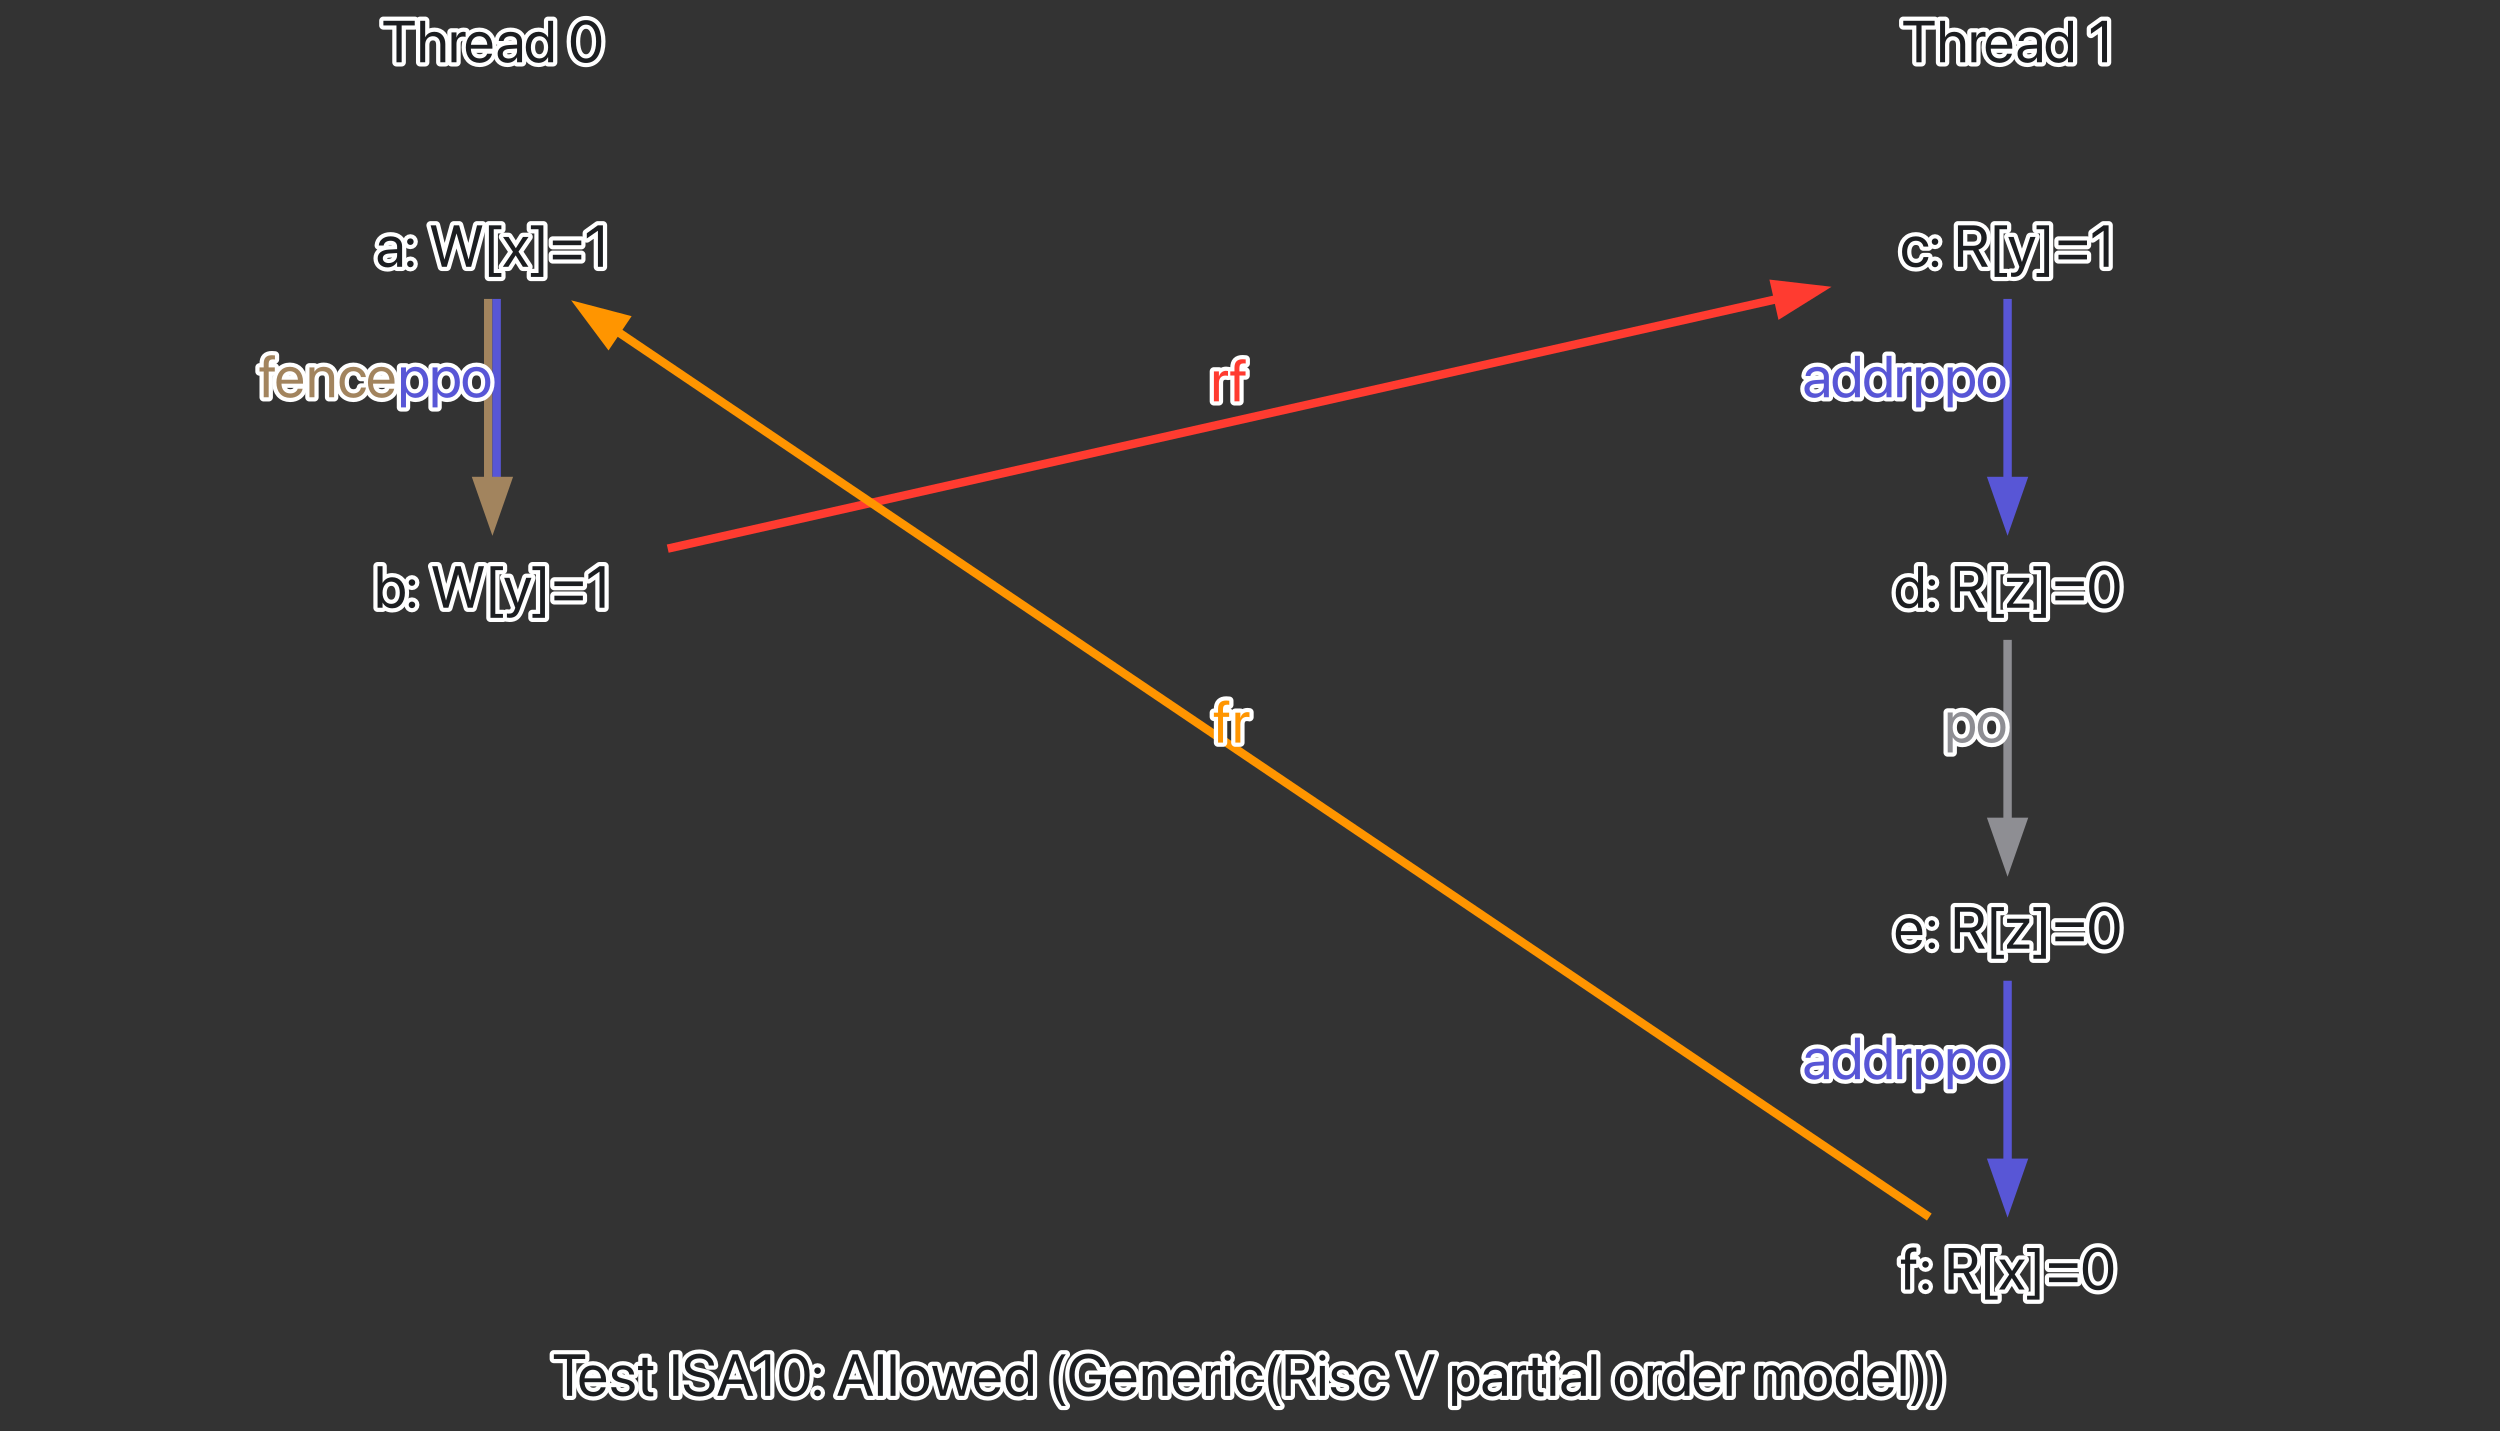 <?xml version="1.0" encoding="UTF-8"?>
<svg xmlns="http://www.w3.org/2000/svg" xmlns:xlink="http://www.w3.org/1999/xlink" width="594" height="340" viewBox="0 0 594 340">
<rect x="0" y="0" width="594" height="340" fill="#333333" stroke="none"/>
<defs>
<g>
<g id="glyph-0-0">
<path d="M 3.453 0 L 4.684 0 L 4.684 -8.758 L 7.793 -8.758 L 7.793 -9.863 L 0.344 -9.863 L 0.344 -8.758 L 3.453 -8.758 Z M 3.453 0 " />
</g>
<g id="glyph-0-1">
<path d="M 3.699 0.137 C 5.25 0.137 6.414 -0.793 6.645 -1.969 L 6.66 -2.039 L 5.488 -2.039 L 5.469 -1.977 C 5.266 -1.367 4.629 -0.918 3.727 -0.918 C 2.461 -0.918 1.656 -1.77 1.629 -3.234 L 6.746 -3.234 L 6.746 -3.672 C 6.746 -5.805 5.566 -7.246 3.625 -7.246 C 1.684 -7.246 0.426 -5.734 0.426 -3.535 L 0.426 -3.527 C 0.426 -1.293 1.656 0.137 3.699 0.137 Z M 3.617 -6.195 C 4.656 -6.195 5.422 -5.543 5.539 -4.164 L 1.648 -4.164 C 1.777 -5.488 2.586 -6.195 3.617 -6.195 Z M 3.617 -6.195 " />
</g>
<g id="glyph-0-2">
<path d="M 3.297 0.137 C 4.883 0.137 6.059 -0.738 6.059 -1.984 L 6.059 -1.988 C 6.059 -3 5.539 -3.57 4.102 -3.918 L 2.973 -4.191 C 2.188 -4.383 1.867 -4.719 1.867 -5.203 L 1.867 -5.211 C 1.867 -5.84 2.398 -6.254 3.262 -6.254 C 4.145 -6.254 4.668 -5.797 4.766 -5.105 L 4.773 -5.059 L 5.906 -5.059 L 5.898 -5.148 C 5.812 -6.336 4.82 -7.246 3.262 -7.246 C 1.723 -7.246 0.648 -6.379 0.648 -5.156 L 0.648 -5.148 C 0.648 -4.121 1.301 -3.5 2.641 -3.18 L 3.766 -2.906 C 4.574 -2.707 4.84 -2.422 4.84 -1.906 L 4.84 -1.902 C 4.84 -1.258 4.266 -0.855 3.301 -0.855 C 2.332 -0.855 1.805 -1.273 1.66 -1.984 L 1.648 -2.051 L 0.457 -2.051 L 0.465 -1.988 C 0.609 -0.719 1.621 0.137 3.297 0.137 Z M 3.297 0.137 " />
</g>
<g id="glyph-0-3">
<path d="M 3.082 0.137 C 3.316 0.137 3.57 0.109 3.719 0.09 L 3.719 -0.875 C 3.617 -0.867 3.48 -0.848 3.336 -0.848 C 2.699 -0.848 2.367 -1.059 2.367 -1.82 L 2.367 -6.125 L 3.719 -6.125 L 3.719 -7.109 L 2.367 -7.109 L 2.367 -9.031 L 1.137 -9.031 L 1.137 -7.109 L 0.098 -7.109 L 0.098 -6.125 L 1.137 -6.125 L 1.137 -1.812 C 1.137 -0.453 1.777 0.137 3.082 0.137 Z M 3.082 0.137 " />
</g>
<g id="glyph-0-4">
<rect x="0" y="0" width="0" height="0" mask="url(#mask-0)" />
</g>
<g id="glyph-0-5">
<path d="M 0.957 0 L 2.188 0 L 2.188 -9.863 L 0.957 -9.863 Z M 0.957 0 " />
</g>
<g id="glyph-0-6">
<path d="M 4.184 0.164 C 6.441 0.164 7.828 -0.945 7.828 -2.695 L 7.828 -2.699 C 7.828 -4.203 6.98 -5.023 4.957 -5.469 L 3.863 -5.707 C 2.578 -5.988 1.984 -6.496 1.984 -7.301 L 1.984 -7.309 C 1.984 -8.258 2.844 -8.887 4.164 -8.895 C 5.414 -8.895 6.254 -8.301 6.406 -7.293 L 6.418 -7.199 L 7.648 -7.199 L 7.645 -7.301 C 7.535 -8.914 6.125 -10.027 4.199 -10.027 C 2.168 -10.027 0.73 -8.895 0.727 -7.273 L 0.727 -7.266 C 0.727 -5.824 1.629 -4.957 3.555 -4.531 L 4.648 -4.293 C 6.004 -3.992 6.57 -3.508 6.57 -2.641 L 6.57 -2.633 C 6.57 -1.613 5.676 -0.973 4.254 -0.973 C 2.824 -0.973 1.867 -1.578 1.723 -2.57 L 1.711 -2.668 L 0.48 -2.668 L 0.484 -2.57 C 0.609 -0.883 2.051 0.164 4.184 0.164 Z M 4.184 0.164 " />
</g>
<g id="glyph-0-7">
<path d="M 0.172 0 L 1.465 0 L 2.461 -2.824 L 6.434 -2.824 L 7.43 0 L 8.723 0 L 5.059 -9.863 L 3.844 -9.863 Z M 4.438 -8.387 L 4.465 -8.387 L 6.062 -3.871 L 2.836 -3.871 Z M 4.438 -8.387 " />
</g>
<g id="glyph-0-8">
<path d="M 3.316 0 L 4.504 0 L 4.504 -9.863 L 3.301 -9.863 L 0.676 -7.977 L 0.676 -6.742 L 3.289 -8.559 L 3.316 -8.559 Z M 3.316 0 " />
</g>
<g id="glyph-0-9">
<path d="M 4.238 0.164 C 6.508 0.164 7.867 -1.797 7.867 -4.93 L 7.867 -4.941 C 7.867 -8.074 6.508 -10.027 4.238 -10.027 C 1.969 -10.027 0.621 -8.074 0.621 -4.941 L 0.621 -4.93 C 0.621 -1.797 1.969 0.164 4.238 0.164 Z M 4.238 -0.91 C 2.734 -0.91 1.859 -2.453 1.859 -4.93 L 1.859 -4.941 C 1.859 -7.418 2.734 -8.949 4.238 -8.949 C 5.742 -8.949 6.633 -7.418 6.633 -4.941 L 6.633 -4.93 C 6.633 -2.453 5.742 -0.91 4.238 -0.91 Z M 4.238 -0.91 " />
</g>
<g id="glyph-0-10">
<path d="M 1.504 -5.195 C 1.941 -5.195 2.285 -5.539 2.285 -5.977 C 2.285 -6.414 1.941 -6.754 1.504 -6.754 C 1.066 -6.754 0.727 -6.414 0.727 -5.977 C 0.727 -5.539 1.066 -5.195 1.504 -5.195 Z M 1.504 0.098 C 1.941 0.098 2.285 -0.246 2.285 -0.684 C 2.285 -1.121 1.941 -1.465 1.504 -1.465 C 1.066 -1.465 0.727 -1.121 0.727 -0.684 C 0.727 -0.246 1.066 0.098 1.504 0.098 Z M 1.504 0.098 " />
</g>
<g id="glyph-0-11">
<path d="M 0.836 0 L 2.023 0 L 2.023 -9.863 L 0.836 -9.863 Z M 0.836 0 " />
</g>
<g id="glyph-0-12">
<path d="M 3.719 0.137 C 5.68 0.137 7.008 -1.285 7.008 -3.555 L 7.008 -3.57 C 7.008 -5.84 5.676 -7.246 3.711 -7.246 C 1.75 -7.246 0.426 -5.832 0.426 -3.57 L 0.426 -3.555 C 0.426 -1.293 1.742 0.137 3.719 0.137 Z M 3.727 -0.918 C 2.469 -0.918 1.641 -1.879 1.641 -3.555 L 1.641 -3.57 C 1.641 -5.23 2.477 -6.195 3.711 -6.195 C 4.969 -6.195 5.789 -5.238 5.789 -3.57 L 5.789 -3.555 C 5.789 -1.887 4.977 -0.918 3.727 -0.918 Z M 3.727 -0.918 " />
</g>
<g id="glyph-0-13">
<path d="M 2.18 0 L 3.391 0 L 4.992 -5.504 L 5.02 -5.504 L 6.625 0 L 7.836 0 L 9.816 -7.109 L 8.641 -7.109 L 7.219 -1.328 L 7.191 -1.328 L 5.578 -7.109 L 4.43 -7.109 L 2.824 -1.328 L 2.797 -1.328 L 1.375 -7.109 L 0.191 -7.109 Z M 2.18 0 " />
</g>
<g id="glyph-0-14">
<path d="M 3.445 0.137 C 4.465 0.137 5.258 -0.375 5.703 -1.203 L 5.73 -1.203 L 5.73 0 L 6.918 0 L 6.918 -9.863 L 5.73 -9.863 L 5.73 -5.922 L 5.703 -5.922 C 5.258 -6.742 4.43 -7.246 3.426 -7.246 C 1.641 -7.246 0.426 -5.805 0.426 -3.562 L 0.426 -3.555 C 0.426 -1.312 1.629 0.137 3.445 0.137 Z M 3.68 -0.918 C 2.422 -0.918 1.641 -1.922 1.641 -3.555 L 1.641 -3.562 C 1.641 -5.184 2.422 -6.195 3.68 -6.195 C 4.875 -6.195 5.734 -5.148 5.734 -3.562 L 5.734 -3.555 C 5.734 -1.961 4.883 -0.918 3.68 -0.918 Z M 3.68 -0.918 " />
</g>
<g id="glyph-0-15">
<path d="M 3.242 2.395 L 4.238 2.395 C 3.254 1.25 2.508 -1.457 2.508 -3.738 C 2.508 -6.023 3.254 -8.723 4.238 -9.863 L 3.242 -9.863 C 1.906 -8.168 1.301 -6.172 1.301 -3.738 C 1.301 -1.305 1.906 0.703 3.242 2.395 Z M 3.242 2.395 " />
</g>
<g id="glyph-0-16">
<path d="M 5.094 0.164 C 7.727 0.164 9.277 -1.414 9.277 -4.082 L 9.277 -5.02 L 5.266 -5.02 L 5.266 -3.938 L 8.047 -3.938 L 8.047 -3.762 C 8.047 -2.105 6.844 -0.973 5.094 -0.973 C 3.082 -0.973 1.832 -2.504 1.832 -4.984 L 1.832 -4.992 C 1.832 -7.426 3.062 -8.895 5.094 -8.895 C 6.48 -8.895 7.438 -8.176 7.895 -6.926 L 7.922 -6.852 L 9.215 -6.852 L 9.18 -6.98 C 8.723 -8.723 7.363 -10.027 5.094 -10.027 C 2.34 -10.027 0.574 -8.074 0.574 -4.992 L 0.574 -4.984 C 0.574 -1.84 2.34 0.164 5.094 0.164 Z M 5.094 0.164 " />
</g>
<g id="glyph-0-17">
<path d="M 0.773 0 L 1.961 0 L 1.961 -4.184 C 1.961 -5.395 2.695 -6.195 3.816 -6.195 C 4.91 -6.195 5.449 -5.559 5.449 -4.402 L 5.449 0 L 6.637 0 L 6.637 -4.613 C 6.637 -6.234 5.734 -7.246 4.176 -7.246 C 3.098 -7.246 2.371 -6.762 1.988 -6.098 L 1.961 -6.098 L 1.961 -7.109 L 0.773 -7.109 Z M 0.773 0 " />
</g>
<g id="glyph-0-18">
<path d="M 0.773 0 L 1.961 0 L 1.961 -4.391 C 1.961 -5.469 2.562 -6.113 3.488 -6.113 C 3.773 -6.113 4.027 -6.078 4.121 -6.043 L 4.121 -7.199 C 4.027 -7.211 3.848 -7.246 3.645 -7.246 C 2.844 -7.246 2.23 -6.727 1.988 -5.906 L 1.961 -5.906 L 1.961 -7.109 L 0.773 -7.109 Z M 0.773 0 " />
</g>
<g id="glyph-0-19">
<path d="M 1.441 -8.312 C 1.859 -8.312 2.188 -8.648 2.188 -9.059 C 2.188 -9.477 1.859 -9.805 1.441 -9.805 C 1.031 -9.805 0.699 -9.477 0.699 -9.059 C 0.699 -8.648 1.031 -8.312 1.441 -8.312 Z M 0.848 0 L 2.039 0 L 2.039 -7.109 L 0.848 -7.109 Z M 0.848 0 " />
</g>
<g id="glyph-0-20">
<path d="M 3.719 0.137 C 5.324 0.137 6.496 -0.91 6.688 -2.262 L 6.691 -2.312 L 5.523 -2.312 L 5.512 -2.258 C 5.312 -1.465 4.691 -0.918 3.719 -0.918 C 2.488 -0.918 1.641 -1.895 1.641 -3.547 L 1.641 -3.555 C 1.641 -5.168 2.469 -6.195 3.707 -6.195 C 4.75 -6.195 5.324 -5.566 5.504 -4.855 L 5.516 -4.801 L 6.68 -4.801 L 6.672 -4.855 C 6.523 -6.07 5.477 -7.246 3.707 -7.246 C 1.73 -7.246 0.426 -5.812 0.426 -3.57 L 0.426 -3.562 C 0.426 -1.301 1.703 0.137 3.719 0.137 Z M 3.719 0.137 " />
</g>
<g id="glyph-0-21">
<path d="M 0.957 0 L 2.188 0 L 2.188 -3.902 L 4.547 -3.902 L 6.66 0 L 8.102 0 L 5.816 -4.094 C 7.047 -4.484 7.801 -5.543 7.801 -6.91 L 7.801 -6.926 C 7.801 -8.703 6.555 -9.863 4.656 -9.863 L 0.957 -9.863 Z M 2.188 -4.992 L 2.188 -8.77 L 4.492 -8.77 C 5.758 -8.77 6.527 -8.074 6.527 -6.898 L 6.527 -6.883 C 6.527 -5.676 5.812 -4.992 4.547 -4.992 Z M 2.188 -4.992 " />
</g>
<g id="glyph-0-22">
<path d="M 3.809 0 L 5.023 0 L 8.66 -9.863 L 7.371 -9.863 L 4.43 -1.477 L 4.402 -1.477 L 1.465 -9.863 L 0.172 -9.863 Z M 3.809 0 " />
</g>
<g id="glyph-0-23">
<path d="M 0.773 2.395 L 1.961 2.395 L 1.961 -1.191 L 1.988 -1.191 C 2.434 -0.371 3.262 0.137 4.266 0.137 C 6.051 0.137 7.266 -1.305 7.266 -3.547 L 7.266 -3.555 C 7.266 -5.797 6.062 -7.246 4.246 -7.246 C 3.227 -7.246 2.434 -6.734 1.988 -5.906 L 1.961 -5.906 L 1.961 -7.109 L 0.773 -7.109 Z M 4.012 -0.918 C 2.816 -0.918 1.957 -1.961 1.957 -3.547 L 1.957 -3.555 C 1.957 -5.148 2.809 -6.195 4.012 -6.195 C 5.27 -6.195 6.051 -5.188 6.051 -3.555 L 6.051 -3.547 C 6.051 -1.93 5.27 -0.918 4.012 -0.918 Z M 4.012 -0.918 " />
</g>
<g id="glyph-0-24">
<path d="M 2.852 0.137 C 3.801 0.137 4.656 -0.375 5.074 -1.156 L 5.102 -1.156 L 5.102 0 L 6.289 0 L 6.289 -4.914 C 6.289 -6.336 5.238 -7.246 3.555 -7.246 C 1.879 -7.246 0.863 -6.305 0.758 -5.133 L 0.754 -5.059 L 1.902 -5.059 L 1.914 -5.121 C 2.051 -5.758 2.625 -6.195 3.543 -6.195 C 4.531 -6.195 5.102 -5.668 5.102 -4.801 L 5.102 -4.203 L 3.062 -4.09 C 1.43 -3.992 0.484 -3.234 0.484 -2.023 L 0.484 -2.012 C 0.484 -0.719 1.438 0.137 2.852 0.137 Z M 1.703 -2.012 L 1.703 -2.023 C 1.703 -2.688 2.25 -3.109 3.199 -3.164 L 5.102 -3.281 L 5.102 -2.699 C 5.102 -1.668 4.238 -0.895 3.117 -0.895 C 2.262 -0.895 1.703 -1.328 1.703 -2.012 Z M 1.703 -2.012 " />
</g>
<g id="glyph-0-25">
<path d="M 0.773 0 L 1.961 0 L 1.961 -4.457 C 1.961 -5.449 2.645 -6.195 3.59 -6.195 C 4.473 -6.195 5.047 -5.625 5.047 -4.766 L 5.047 0 L 6.234 0 L 6.234 -4.52 C 6.234 -5.488 6.898 -6.195 7.84 -6.195 C 8.777 -6.195 9.316 -5.613 9.316 -4.637 L 9.316 0 L 10.508 0 L 10.508 -4.91 C 10.508 -6.324 9.598 -7.246 8.191 -7.246 C 7.191 -7.246 6.359 -6.734 5.961 -5.879 L 5.934 -5.879 C 5.625 -6.746 4.91 -7.246 3.938 -7.246 C 3.023 -7.246 2.312 -6.773 1.988 -6.07 L 1.961 -6.07 L 1.961 -7.109 L 0.773 -7.109 Z M 0.773 0 " />
</g>
<g id="glyph-0-26">
<path d="M 1.273 2.395 C 2.605 0.703 3.215 -1.305 3.215 -3.738 C 3.215 -6.172 2.605 -8.168 1.273 -9.863 L 0.273 -9.863 C 1.258 -8.723 2.004 -6.023 2.004 -3.738 C 2.004 -1.457 1.258 1.25 0.273 2.395 Z M 1.273 2.395 " />
</g>
<g id="glyph-0-27">
<path d="M 0.836 0 L 2.023 0 L 2.023 -4.148 C 2.023 -5.359 2.754 -6.195 3.855 -6.195 C 4.965 -6.195 5.621 -5.434 5.621 -4.148 L 5.621 0 L 6.809 0 L 6.809 -4.355 C 6.809 -6.078 5.777 -7.246 4.266 -7.246 C 3.207 -7.246 2.434 -6.773 2.051 -5.977 L 2.023 -5.977 L 2.023 -9.863 L 0.836 -9.863 Z M 0.836 0 " />
</g>
<g id="glyph-0-28">
<path d="M 2.996 0 L 4.156 0 L 6.453 -7.902 L 6.48 -7.902 L 8.777 0 L 9.941 0 L 12.625 -9.863 L 11.34 -9.863 L 9.352 -1.766 L 9.324 -1.766 L 7.09 -9.863 L 5.844 -9.863 L 3.609 -1.766 L 3.582 -1.766 L 1.594 -9.863 L 0.309 -9.863 Z M 2.996 0 " />
</g>
<g id="glyph-0-29">
<path d="M 1.41 2.395 L 4.375 2.395 L 4.375 1.469 L 2.559 1.469 L 2.559 -8.934 L 4.375 -8.934 L 4.375 -9.863 L 1.41 -9.863 Z M 1.41 2.395 " />
</g>
<g id="glyph-0-30">
<path d="M 0.219 0 L 1.539 0 L 3.254 -2.707 L 3.281 -2.707 L 4.984 0 L 6.305 0 L 3.938 -3.602 L 6.336 -7.109 L 5.012 -7.109 L 3.324 -4.445 L 3.297 -4.445 L 1.586 -7.109 L 0.262 -7.109 L 2.641 -3.555 Z M 0.219 0 " />
</g>
<g id="glyph-0-31">
<path d="M 3.105 2.395 L 3.105 -9.863 L 0.137 -9.863 L 0.137 -8.934 L 1.957 -8.934 L 1.957 1.469 L 0.137 1.469 L 0.137 2.395 Z M 3.105 2.395 " />
</g>
<g id="glyph-0-32">
<path d="M 0.848 -5.141 L 7.617 -5.141 L 7.617 -6.25 L 0.848 -6.25 Z M 0.848 -1.758 L 7.617 -1.758 L 7.617 -2.863 L 0.848 -2.863 Z M 0.848 -1.758 " />
</g>
<g id="glyph-0-33">
<path d="M 4.309 0.137 C 6.125 0.137 7.328 -1.312 7.328 -3.555 L 7.328 -3.562 C 7.328 -5.805 6.113 -7.246 4.328 -7.246 C 3.324 -7.246 2.496 -6.742 2.051 -5.922 L 2.023 -5.922 L 2.023 -9.863 L 0.836 -9.863 L 0.836 0 L 2.023 0 L 2.023 -1.203 L 2.051 -1.203 C 2.496 -0.375 3.289 0.137 4.309 0.137 Z M 4.074 -0.918 C 2.871 -0.918 2.016 -1.961 2.016 -3.555 L 2.016 -3.562 C 2.016 -5.148 2.879 -6.195 4.074 -6.195 C 5.332 -6.195 6.113 -5.184 6.113 -3.562 L 6.113 -3.555 C 6.113 -1.922 5.332 -0.918 4.074 -0.918 Z M 4.074 -0.918 " />
</g>
<g id="glyph-0-34">
<path d="M 1.457 2.395 C 2.742 2.395 3.363 1.805 3.871 0.445 L 6.645 -7.109 L 5.395 -7.109 L 3.426 -1.191 L 3.398 -1.191 L 1.438 -7.109 L 0.164 -7.109 L 2.805 0.008 L 2.66 0.41 C 2.371 1.219 1.957 1.41 1.203 1.41 C 1.059 1.41 0.922 1.387 0.82 1.367 L 0.82 2.34 C 0.973 2.367 1.223 2.395 1.457 2.395 Z M 1.457 2.395 " />
</g>
<g id="glyph-0-35">
<path d="M 1.156 0 L 2.344 0 L 2.344 -6.125 L 3.793 -6.125 L 3.793 -7.109 L 2.332 -7.109 L 2.332 -7.977 C 2.332 -8.684 2.66 -9.016 3.316 -9.016 C 3.5 -9.016 3.684 -9.012 3.828 -8.988 L 3.828 -9.953 C 3.652 -9.98 3.371 -10 3.105 -10 C 1.793 -10 1.156 -9.352 1.156 -7.984 L 1.156 -7.109 L 0.164 -7.109 L 0.164 -6.125 L 1.156 -6.125 Z M 1.156 0 " />
</g>
<g id="glyph-0-36">
<path d="M 0.621 0 L 5.926 0 L 5.926 -0.984 L 2.004 -0.984 L 2.004 -1.004 L 5.906 -6.242 L 5.906 -7.109 L 0.629 -7.109 L 0.629 -6.125 L 4.555 -6.125 L 4.555 -6.105 L 0.621 -0.848 Z M 0.621 0 " />
</g>
</g>
<image id="source-9" x="0" y="0" width="0" height="0" />
<mask id="mask-0">
<use xlink:href="#source-9" />
</mask>
</defs>
<path fill="none" stroke-width="2" stroke-linecap="butt" stroke-linejoin="miter" stroke="rgb(63.529%, 51.765%, 36.863%)" stroke-opacity="1" stroke-miterlimit="10" d="M 116 -268.573 C 116 -257.038 116 -239.436 116 -224.94 " transform="matrix(1, 0, 0, 1, 0, 339.6)" />
<path fill="none" stroke-width="2" stroke-linecap="butt" stroke-linejoin="miter" stroke="rgb(34.51%, 33.725%, 83.922%)" stroke-opacity="1" stroke-miterlimit="10" d="M 118 -268.573 C 118 -257.038 118 -239.436 118 -224.94 " transform="matrix(1, 0, 0, 1, 0, 339.6)" />
<path fill-rule="nonzero" fill="rgb(63.529%, 51.765%, 36.863%)" fill-opacity="1" stroke-width="2" stroke-linecap="butt" stroke-linejoin="miter" stroke="rgb(63.529%, 51.765%, 36.863%)" stroke-opacity="1" stroke-miterlimit="10" d="M 120.5 -225.319 L 117 -215.319 L 113.5 -225.319 Z M 120.5 -225.319 " transform="matrix(1, 0, 0, 1, 0, 339.6)" />
<path fill="none" stroke-width="2" stroke-linecap="butt" stroke-linejoin="miter" stroke="rgb(100%, 23.137%, 18.824%)" stroke-opacity="1" stroke-miterlimit="10" d="M 158.648 -209.245 C 223.949 -223.94 350.422 -252.397 422.754 -268.67 " transform="matrix(1, 0, 0, 1, 0, 339.6)" />
<path fill-rule="nonzero" fill="rgb(100%, 23.137%, 18.824%)" fill-opacity="1" stroke-width="2" stroke-linecap="butt" stroke-linejoin="miter" stroke="rgb(100%, 23.137%, 18.824%)" stroke-opacity="1" stroke-miterlimit="10" d="M 421.695 -272.018 L 432.219 -270.799 L 423.23 -265.19 Z M 421.695 -272.018 " transform="matrix(1, 0, 0, 1, 0, 339.6)" />
<path fill="none" stroke-width="2" stroke-linecap="butt" stroke-linejoin="miter" stroke="rgb(34.51%, 33.725%, 83.922%)" stroke-opacity="1" stroke-miterlimit="10" d="M 477 -268.573 C 477 -257.038 477 -239.436 477 -224.94 " transform="matrix(1, 0, 0, 1, 0, 339.6)" />
<path fill-rule="nonzero" fill="rgb(34.51%, 33.725%, 83.922%)" fill-opacity="1" stroke-width="2" stroke-linecap="butt" stroke-linejoin="miter" stroke="rgb(34.51%, 33.725%, 83.922%)" stroke-opacity="1" stroke-miterlimit="10" d="M 480.5 -225.319 L 477 -215.319 L 473.5 -225.319 Z M 480.5 -225.319 " transform="matrix(1, 0, 0, 1, 0, 339.6)" />
<path fill="none" stroke-width="2" stroke-linecap="butt" stroke-linejoin="miter" stroke="rgb(55.686%, 55.686%, 57.647%)" stroke-opacity="1" stroke-miterlimit="10" d="M 477 -187.573 C 477 -176.038 477 -158.436 477 -143.94 " transform="matrix(1, 0, 0, 1, 0, 339.6)" />
<path fill-rule="nonzero" fill="rgb(55.686%, 55.686%, 57.647%)" fill-opacity="1" stroke-width="2" stroke-linecap="butt" stroke-linejoin="miter" stroke="rgb(55.686%, 55.686%, 57.647%)" stroke-opacity="1" stroke-miterlimit="10" d="M 480.5 -144.319 L 477 -134.319 L 473.5 -144.319 Z M 480.5 -144.319 " transform="matrix(1, 0, 0, 1, 0, 339.6)" />
<path fill="none" stroke-width="2" stroke-linecap="butt" stroke-linejoin="miter" stroke="rgb(34.51%, 33.725%, 83.922%)" stroke-opacity="1" stroke-miterlimit="10" d="M 477 -106.573 C 477 -95.038 477 -77.436 477 -62.94 " transform="matrix(1, 0, 0, 1, 0, 339.6)" />
<path fill-rule="nonzero" fill="rgb(34.51%, 33.725%, 83.922%)" fill-opacity="1" stroke-width="2" stroke-linecap="butt" stroke-linejoin="miter" stroke="rgb(34.51%, 33.725%, 83.922%)" stroke-opacity="1" stroke-miterlimit="10" d="M 480.5 -63.319 L 477 -53.319 L 473.5 -63.319 Z M 480.5 -63.319 " transform="matrix(1, 0, 0, 1, 0, 339.6)" />
<path fill="none" stroke-width="2" stroke-linecap="butt" stroke-linejoin="miter" stroke="rgb(100%, 58.431%, 0%)" stroke-opacity="1" stroke-miterlimit="10" d="M 458.402 -50.428 C 399.637 -90.096 217.598 -212.971 146.18 -261.178 " transform="matrix(1, 0, 0, 1, 0, 339.6)" />
<path fill-rule="nonzero" fill="rgb(100%, 58.431%, 0%)" fill-opacity="1" stroke-width="2" stroke-linecap="butt" stroke-linejoin="miter" stroke="rgb(100%, 58.431%, 0%)" stroke-opacity="1" stroke-miterlimit="10" d="M 144.543 -258.061 L 138.211 -266.557 L 148.457 -263.866 Z M 144.543 -258.061 " transform="matrix(1, 0, 0, 1, 0, 339.6)" />
<g fill="none" fill-opacity="1" stroke="#FFFFFF" stroke-width="2" stroke-opacity="1" stroke-linejoin="round" stroke-linecap="round">
<use xlink:href="#glyph-0-0" x="131.25" y="331.648" stroke="#FFFFFF" stroke-width="2" stroke-opacity="1" fill="none" />
<use xlink:href="#glyph-0-1" x="137.25" y="331.648" stroke="#FFFFFF" stroke-width="2" stroke-opacity="1" fill="none" />
<use xlink:href="#glyph-0-2" x="144.75" y="331.648" stroke="#FFFFFF" stroke-width="2" stroke-opacity="1" fill="none" />
<use xlink:href="#glyph-0-3" x="151.5" y="331.648" stroke="#FFFFFF" stroke-width="2" stroke-opacity="1" fill="none" />
<use xlink:href="#glyph-0-4" x="156" y="331.648" stroke="#FFFFFF" stroke-width="2" stroke-opacity="1" fill="none" />
<use xlink:href="#glyph-0-5" x="159" y="331.648" stroke="#FFFFFF" stroke-width="2" stroke-opacity="1" fill="none" />
<use xlink:href="#glyph-0-6" x="162" y="331.648" stroke="#FFFFFF" stroke-width="2" stroke-opacity="1" fill="none" />
<use xlink:href="#glyph-0-7" x="170.25" y="331.648" stroke="#FFFFFF" stroke-width="2" stroke-opacity="1" fill="none" />
<use xlink:href="#glyph-0-8" x="178.5" y="331.648" stroke="#FFFFFF" stroke-width="2" stroke-opacity="1" fill="none" />
<use xlink:href="#glyph-0-9" x="184.5" y="331.648" stroke="#FFFFFF" stroke-width="2" stroke-opacity="1" fill="none" />
<use xlink:href="#glyph-0-10" x="192.75" y="331.648" stroke="#FFFFFF" stroke-width="2" stroke-opacity="1" fill="none" />
<use xlink:href="#glyph-0-4" x="195.75" y="331.648" stroke="#FFFFFF" stroke-width="2" stroke-opacity="1" fill="none" />
<use xlink:href="#glyph-0-7" x="198.75" y="331.648" stroke="#FFFFFF" stroke-width="2" stroke-opacity="1" fill="none" />
<use xlink:href="#glyph-0-11" x="207.75" y="331.648" stroke="#FFFFFF" stroke-width="2" stroke-opacity="1" fill="none" />
<use xlink:href="#glyph-0-11" x="210.75" y="331.648" stroke="#FFFFFF" stroke-width="2" stroke-opacity="1" fill="none" />
<use xlink:href="#glyph-0-12" x="213.75" y="331.648" stroke="#FFFFFF" stroke-width="2" stroke-opacity="1" fill="none" />
<use xlink:href="#glyph-0-13" x="221.25" y="331.648" stroke="#FFFFFF" stroke-width="2" stroke-opacity="1" fill="none" />
<use xlink:href="#glyph-0-1" x="231" y="331.648" stroke="#FFFFFF" stroke-width="2" stroke-opacity="1" fill="none" />
<use xlink:href="#glyph-0-14" x="238.5" y="331.648" stroke="#FFFFFF" stroke-width="2" stroke-opacity="1" fill="none" />
<use xlink:href="#glyph-0-4" x="246" y="331.648" stroke="#FFFFFF" stroke-width="2" stroke-opacity="1" fill="none" />
<use xlink:href="#glyph-0-15" x="249" y="331.648" stroke="#FFFFFF" stroke-width="2" stroke-opacity="1" fill="none" />
<use xlink:href="#glyph-0-16" x="253.5" y="331.648" stroke="#FFFFFF" stroke-width="2" stroke-opacity="1" fill="none" />
<use xlink:href="#glyph-0-1" x="263.25" y="331.648" stroke="#FFFFFF" stroke-width="2" stroke-opacity="1" fill="none" />
<use xlink:href="#glyph-0-17" x="270.75" y="331.648" stroke="#FFFFFF" stroke-width="2" stroke-opacity="1" fill="none" />
<use xlink:href="#glyph-0-1" x="278.25" y="331.648" stroke="#FFFFFF" stroke-width="2" stroke-opacity="1" fill="none" />
<use xlink:href="#glyph-0-18" x="285.75" y="331.648" stroke="#FFFFFF" stroke-width="2" stroke-opacity="1" fill="none" />
<use xlink:href="#glyph-0-19" x="290.25" y="331.648" stroke="#FFFFFF" stroke-width="2" stroke-opacity="1" fill="none" />
<use xlink:href="#glyph-0-20" x="293.25" y="331.648" stroke="#FFFFFF" stroke-width="2" stroke-opacity="1" fill="none" />
<use xlink:href="#glyph-0-15" x="300" y="331.648" stroke="#FFFFFF" stroke-width="2" stroke-opacity="1" fill="none" />
<use xlink:href="#glyph-0-21" x="304.5" y="331.648" stroke="#FFFFFF" stroke-width="2" stroke-opacity="1" fill="none" />
<use xlink:href="#glyph-0-19" x="312.75" y="331.648" stroke="#FFFFFF" stroke-width="2" stroke-opacity="1" fill="none" />
<use xlink:href="#glyph-0-2" x="315.75" y="331.648" stroke="#FFFFFF" stroke-width="2" stroke-opacity="1" fill="none" />
<use xlink:href="#glyph-0-20" x="322.5" y="331.648" stroke="#FFFFFF" stroke-width="2" stroke-opacity="1" fill="none" />
<use xlink:href="#glyph-0-4" x="329.25" y="331.648" stroke="#FFFFFF" stroke-width="2" stroke-opacity="1" fill="none" />
<use xlink:href="#glyph-0-22" x="332.25" y="331.648" stroke="#FFFFFF" stroke-width="2" stroke-opacity="1" fill="none" />
<use xlink:href="#glyph-0-4" x="341.25" y="331.648" stroke="#FFFFFF" stroke-width="2" stroke-opacity="1" fill="none" />
<use xlink:href="#glyph-0-23" x="344.25" y="331.648" stroke="#FFFFFF" stroke-width="2" stroke-opacity="1" fill="none" />
<use xlink:href="#glyph-0-24" x="351.75" y="331.648" stroke="#FFFFFF" stroke-width="2" stroke-opacity="1" fill="none" />
<use xlink:href="#glyph-0-18" x="358.5" y="331.648" stroke="#FFFFFF" stroke-width="2" stroke-opacity="1" fill="none" />
<use xlink:href="#glyph-0-3" x="363" y="331.648" stroke="#FFFFFF" stroke-width="2" stroke-opacity="1" fill="none" />
<use xlink:href="#glyph-0-19" x="367.5" y="331.648" stroke="#FFFFFF" stroke-width="2" stroke-opacity="1" fill="none" />
<use xlink:href="#glyph-0-24" x="370.5" y="331.648" stroke="#FFFFFF" stroke-width="2" stroke-opacity="1" fill="none" />
<use xlink:href="#glyph-0-11" x="377.25" y="331.648" stroke="#FFFFFF" stroke-width="2" stroke-opacity="1" fill="none" />
<use xlink:href="#glyph-0-4" x="380.25" y="331.648" stroke="#FFFFFF" stroke-width="2" stroke-opacity="1" fill="none" />
<use xlink:href="#glyph-0-12" x="383.25" y="331.648" stroke="#FFFFFF" stroke-width="2" stroke-opacity="1" fill="none" />
<use xlink:href="#glyph-0-18" x="390.75" y="331.648" stroke="#FFFFFF" stroke-width="2" stroke-opacity="1" fill="none" />
<use xlink:href="#glyph-0-14" x="394.5" y="331.648" stroke="#FFFFFF" stroke-width="2" stroke-opacity="1" fill="none" />
<use xlink:href="#glyph-0-1" x="402" y="331.648" stroke="#FFFFFF" stroke-width="2" stroke-opacity="1" fill="none" />
<use xlink:href="#glyph-0-18" x="409.5" y="331.648" stroke="#FFFFFF" stroke-width="2" stroke-opacity="1" fill="none" />
<use xlink:href="#glyph-0-4" x="414" y="331.648" stroke="#FFFFFF" stroke-width="2" stroke-opacity="1" fill="none" />
<use xlink:href="#glyph-0-25" x="417" y="331.648" stroke="#FFFFFF" stroke-width="2" stroke-opacity="1" fill="none" />
<use xlink:href="#glyph-0-12" x="428.25" y="331.648" stroke="#FFFFFF" stroke-width="2" stroke-opacity="1" fill="none" />
<use xlink:href="#glyph-0-14" x="435.75" y="331.648" stroke="#FFFFFF" stroke-width="2" stroke-opacity="1" fill="none" />
<use xlink:href="#glyph-0-1" x="443.25" y="331.648" stroke="#FFFFFF" stroke-width="2" stroke-opacity="1" fill="none" />
<use xlink:href="#glyph-0-11" x="450.75" y="331.648" stroke="#FFFFFF" stroke-width="2" stroke-opacity="1" fill="none" />
<use xlink:href="#glyph-0-26" x="453.75" y="331.648" stroke="#FFFFFF" stroke-width="2" stroke-opacity="1" fill="none" />
<use xlink:href="#glyph-0-26" x="458.25" y="331.648" stroke="#FFFFFF" stroke-width="2" stroke-opacity="1" fill="none" />
</g>
<g fill="rgb(10.98%, 11.765%, 12.941%)" fill-opacity="1" stroke="none">
<use xlink:href="#glyph-0-0" x="131.25" y="331.648" stroke="none" />
<use xlink:href="#glyph-0-1" x="137.25" y="331.648" stroke="none" />
<use xlink:href="#glyph-0-2" x="144.75" y="331.648" stroke="none" />
<use xlink:href="#glyph-0-3" x="151.5" y="331.648" stroke="none" />
<use xlink:href="#glyph-0-4" x="156" y="331.648" stroke="none" />
<use xlink:href="#glyph-0-5" x="159" y="331.648" stroke="none" />
<use xlink:href="#glyph-0-6" x="162" y="331.648" stroke="none" />
<use xlink:href="#glyph-0-7" x="170.25" y="331.648" stroke="none" />
<use xlink:href="#glyph-0-8" x="178.5" y="331.648" stroke="none" />
<use xlink:href="#glyph-0-9" x="184.5" y="331.648" stroke="none" />
<use xlink:href="#glyph-0-10" x="192.75" y="331.648" stroke="none" />
<use xlink:href="#glyph-0-4" x="195.75" y="331.648" stroke="none" />
<use xlink:href="#glyph-0-7" x="198.75" y="331.648" stroke="none" />
<use xlink:href="#glyph-0-11" x="207.75" y="331.648" stroke="none" />
<use xlink:href="#glyph-0-11" x="210.75" y="331.648" stroke="none" />
<use xlink:href="#glyph-0-12" x="213.75" y="331.648" stroke="none" />
<use xlink:href="#glyph-0-13" x="221.25" y="331.648" stroke="none" />
<use xlink:href="#glyph-0-1" x="231" y="331.648" stroke="none" />
<use xlink:href="#glyph-0-14" x="238.5" y="331.648" stroke="none" />
<use xlink:href="#glyph-0-4" x="246" y="331.648" stroke="none" />
<use xlink:href="#glyph-0-15" x="249" y="331.648" stroke="none" />
<use xlink:href="#glyph-0-16" x="253.5" y="331.648" stroke="none" />
<use xlink:href="#glyph-0-1" x="263.25" y="331.648" stroke="none" />
<use xlink:href="#glyph-0-17" x="270.75" y="331.648" stroke="none" />
<use xlink:href="#glyph-0-1" x="278.25" y="331.648" stroke="none" />
<use xlink:href="#glyph-0-18" x="285.75" y="331.648" stroke="none" />
<use xlink:href="#glyph-0-19" x="290.25" y="331.648" stroke="none" />
<use xlink:href="#glyph-0-20" x="293.25" y="331.648" stroke="none" />
<use xlink:href="#glyph-0-15" x="300" y="331.648" stroke="none" />
<use xlink:href="#glyph-0-21" x="304.5" y="331.648" stroke="none" />
<use xlink:href="#glyph-0-19" x="312.75" y="331.648" stroke="none" />
<use xlink:href="#glyph-0-2" x="315.75" y="331.648" stroke="none" />
<use xlink:href="#glyph-0-20" x="322.5" y="331.648" stroke="none" />
<use xlink:href="#glyph-0-4" x="329.25" y="331.648" stroke="none" />
<use xlink:href="#glyph-0-22" x="332.25" y="331.648" stroke="none" />
<use xlink:href="#glyph-0-4" x="341.25" y="331.648" stroke="none" />
<use xlink:href="#glyph-0-23" x="344.25" y="331.648" stroke="none" />
<use xlink:href="#glyph-0-24" x="351.75" y="331.648" stroke="none" />
<use xlink:href="#glyph-0-18" x="358.5" y="331.648" stroke="none" />
<use xlink:href="#glyph-0-3" x="363" y="331.648" stroke="none" />
<use xlink:href="#glyph-0-19" x="367.5" y="331.648" stroke="none" />
<use xlink:href="#glyph-0-24" x="370.5" y="331.648" stroke="none" />
<use xlink:href="#glyph-0-11" x="377.25" y="331.648" stroke="none" />
<use xlink:href="#glyph-0-4" x="380.25" y="331.648" stroke="none" />
<use xlink:href="#glyph-0-12" x="383.25" y="331.648" stroke="none" />
<use xlink:href="#glyph-0-18" x="390.75" y="331.648" stroke="none" />
<use xlink:href="#glyph-0-14" x="394.5" y="331.648" stroke="none" />
<use xlink:href="#glyph-0-1" x="402" y="331.648" stroke="none" />
<use xlink:href="#glyph-0-18" x="409.5" y="331.648" stroke="none" />
<use xlink:href="#glyph-0-4" x="414" y="331.648" stroke="none" />
<use xlink:href="#glyph-0-25" x="417" y="331.648" stroke="none" />
<use xlink:href="#glyph-0-12" x="428.25" y="331.648" stroke="none" />
<use xlink:href="#glyph-0-14" x="435.75" y="331.648" stroke="none" />
<use xlink:href="#glyph-0-1" x="443.25" y="331.648" stroke="none" />
<use xlink:href="#glyph-0-11" x="450.75" y="331.648" stroke="none" />
<use xlink:href="#glyph-0-26" x="453.75" y="331.648" stroke="none" />
<use xlink:href="#glyph-0-26" x="458.25" y="331.648" stroke="none" />
</g>
<g fill="none" fill-opacity="1" stroke="#FFFFFF" stroke-width="2" stroke-opacity="1" stroke-linejoin="round" stroke-linecap="round">
<use xlink:href="#glyph-0-0" x="90.75" y="14.801" stroke="#FFFFFF" stroke-width="2" stroke-opacity="1" fill="none" />
<use xlink:href="#glyph-0-27" x="99" y="14.801" stroke="#FFFFFF" stroke-width="2" stroke-opacity="1" fill="none" />
<use xlink:href="#glyph-0-18" x="106.5" y="14.801" stroke="#FFFFFF" stroke-width="2" stroke-opacity="1" fill="none" />
<use xlink:href="#glyph-0-1" x="110.25" y="14.801" stroke="#FFFFFF" stroke-width="2" stroke-opacity="1" fill="none" />
<use xlink:href="#glyph-0-24" x="117.75" y="14.801" stroke="#FFFFFF" stroke-width="2" stroke-opacity="1" fill="none" />
<use xlink:href="#glyph-0-14" x="124.5" y="14.801" stroke="#FFFFFF" stroke-width="2" stroke-opacity="1" fill="none" />
<use xlink:href="#glyph-0-4" x="132" y="14.801" stroke="#FFFFFF" stroke-width="2" stroke-opacity="1" fill="none" />
<use xlink:href="#glyph-0-9" x="135" y="14.801" stroke="#FFFFFF" stroke-width="2" stroke-opacity="1" fill="none" />
</g>
<g fill="rgb(10.98%, 11.765%, 12.941%)" fill-opacity="1" stroke="none">
<use xlink:href="#glyph-0-0" x="90.75" y="14.801" stroke="none" />
<use xlink:href="#glyph-0-27" x="99" y="14.801" stroke="none" />
<use xlink:href="#glyph-0-18" x="106.5" y="14.801" stroke="none" />
<use xlink:href="#glyph-0-1" x="110.25" y="14.801" stroke="none" />
<use xlink:href="#glyph-0-24" x="117.75" y="14.801" stroke="none" />
<use xlink:href="#glyph-0-14" x="124.5" y="14.801" stroke="none" />
<use xlink:href="#glyph-0-4" x="132" y="14.801" stroke="none" />
<use xlink:href="#glyph-0-9" x="135" y="14.801" stroke="none" />
</g>
<g fill="none" fill-opacity="1" stroke="#FFFFFF" stroke-width="2" stroke-opacity="1" stroke-linejoin="round" stroke-linecap="round">
<use xlink:href="#glyph-0-24" x="89.25" y="63.398" stroke="#FFFFFF" stroke-width="2" stroke-opacity="1" fill="none" />
<use xlink:href="#glyph-0-10" x="96" y="63.398" stroke="#FFFFFF" stroke-width="2" stroke-opacity="1" fill="none" />
<use xlink:href="#glyph-0-4" x="99" y="63.398" stroke="#FFFFFF" stroke-width="2" stroke-opacity="1" fill="none" />
<use xlink:href="#glyph-0-28" x="102" y="63.398" stroke="#FFFFFF" stroke-width="2" stroke-opacity="1" fill="none" />
<use xlink:href="#glyph-0-29" x="114.75" y="63.398" stroke="#FFFFFF" stroke-width="2" stroke-opacity="1" fill="none" />
<use xlink:href="#glyph-0-30" x="119.25" y="63.398" stroke="#FFFFFF" stroke-width="2" stroke-opacity="1" fill="none" />
<use xlink:href="#glyph-0-31" x="126" y="63.398" stroke="#FFFFFF" stroke-width="2" stroke-opacity="1" fill="none" />
<use xlink:href="#glyph-0-32" x="130.5" y="63.398" stroke="#FFFFFF" stroke-width="2" stroke-opacity="1" fill="none" />
<use xlink:href="#glyph-0-8" x="138.75" y="63.398" stroke="#FFFFFF" stroke-width="2" stroke-opacity="1" fill="none" />
</g>
<g fill="rgb(10.98%, 11.765%, 12.941%)" fill-opacity="1" stroke="none">
<use xlink:href="#glyph-0-24" x="89.25" y="63.398" stroke="none" />
<use xlink:href="#glyph-0-10" x="96" y="63.398" stroke="none" />
<use xlink:href="#glyph-0-4" x="99" y="63.398" stroke="none" />
<use xlink:href="#glyph-0-28" x="102" y="63.398" stroke="none" />
<use xlink:href="#glyph-0-29" x="114.75" y="63.398" stroke="none" />
<use xlink:href="#glyph-0-30" x="119.25" y="63.398" stroke="none" />
<use xlink:href="#glyph-0-31" x="126" y="63.398" stroke="none" />
<use xlink:href="#glyph-0-32" x="130.5" y="63.398" stroke="none" />
<use xlink:href="#glyph-0-8" x="138.75" y="63.398" stroke="none" />
</g>
<g fill="none" fill-opacity="1" stroke="#FFFFFF" stroke-width="2" stroke-opacity="1" stroke-linejoin="round" stroke-linecap="round">
<use xlink:href="#glyph-0-33" x="88.875" y="144.398" stroke="#FFFFFF" stroke-width="2" stroke-opacity="1" fill="none" />
<use xlink:href="#glyph-0-10" x="96.375" y="144.398" stroke="#FFFFFF" stroke-width="2" stroke-opacity="1" fill="none" />
<use xlink:href="#glyph-0-4" x="99.375" y="144.398" stroke="#FFFFFF" stroke-width="2" stroke-opacity="1" fill="none" />
<use xlink:href="#glyph-0-28" x="102.375" y="144.398" stroke="#FFFFFF" stroke-width="2" stroke-opacity="1" fill="none" />
<use xlink:href="#glyph-0-29" x="115.125" y="144.398" stroke="#FFFFFF" stroke-width="2" stroke-opacity="1" fill="none" />
<use xlink:href="#glyph-0-34" x="119.625" y="144.398" stroke="#FFFFFF" stroke-width="2" stroke-opacity="1" fill="none" />
<use xlink:href="#glyph-0-31" x="126.375" y="144.398" stroke="#FFFFFF" stroke-width="2" stroke-opacity="1" fill="none" />
<use xlink:href="#glyph-0-32" x="130.875" y="144.398" stroke="#FFFFFF" stroke-width="2" stroke-opacity="1" fill="none" />
<use xlink:href="#glyph-0-8" x="139.125" y="144.398" stroke="#FFFFFF" stroke-width="2" stroke-opacity="1" fill="none" />
</g>
<g fill="rgb(10.98%, 11.765%, 12.941%)" fill-opacity="1" stroke="none">
<use xlink:href="#glyph-0-33" x="88.875" y="144.398" stroke="none" />
<use xlink:href="#glyph-0-10" x="96.375" y="144.398" stroke="none" />
<use xlink:href="#glyph-0-4" x="99.375" y="144.398" stroke="none" />
<use xlink:href="#glyph-0-28" x="102.375" y="144.398" stroke="none" />
<use xlink:href="#glyph-0-29" x="115.125" y="144.398" stroke="none" />
<use xlink:href="#glyph-0-34" x="119.625" y="144.398" stroke="none" />
<use xlink:href="#glyph-0-31" x="126.375" y="144.398" stroke="none" />
<use xlink:href="#glyph-0-32" x="130.875" y="144.398" stroke="none" />
<use xlink:href="#glyph-0-8" x="139.125" y="144.398" stroke="none" />
</g>
<g fill="none" fill-opacity="1" stroke="#FFFFFF" stroke-width="2" stroke-opacity="1" stroke-linejoin="round" stroke-linecap="round">
<use xlink:href="#glyph-0-35" x="61.5" y="94.395" stroke="#FFFFFF" stroke-width="2" stroke-opacity="1" fill="none" />
<use xlink:href="#glyph-0-1" x="65.25" y="94.395" stroke="#FFFFFF" stroke-width="2" stroke-opacity="1" fill="none" />
<use xlink:href="#glyph-0-17" x="72.75" y="94.395" stroke="#FFFFFF" stroke-width="2" stroke-opacity="1" fill="none" />
<use xlink:href="#glyph-0-20" x="80.25" y="94.395" stroke="#FFFFFF" stroke-width="2" stroke-opacity="1" fill="none" />
<use xlink:href="#glyph-0-1" x="87" y="94.395" stroke="#FFFFFF" stroke-width="2" stroke-opacity="1" fill="none" />
</g>
<g fill="rgb(63.529%, 51.765%, 36.863%)" fill-opacity="1" stroke="none">
<use xlink:href="#glyph-0-35" x="61.5" y="94.395" stroke="none" />
<use xlink:href="#glyph-0-1" x="65.25" y="94.395" stroke="none" />
<use xlink:href="#glyph-0-17" x="72.75" y="94.395" stroke="none" />
<use xlink:href="#glyph-0-20" x="80.25" y="94.395" stroke="none" />
<use xlink:href="#glyph-0-1" x="87" y="94.395" stroke="none" />
</g>
<g fill="none" fill-opacity="1" stroke="#FFFFFF" stroke-width="2" stroke-opacity="1" stroke-linejoin="round" stroke-linecap="round">
<use xlink:href="#glyph-0-23" x="94.5" y="94.395" stroke="#FFFFFF" stroke-width="2" stroke-opacity="1" fill="none" />
<use xlink:href="#glyph-0-23" x="102" y="94.395" stroke="#FFFFFF" stroke-width="2" stroke-opacity="1" fill="none" />
<use xlink:href="#glyph-0-12" x="109.5" y="94.395" stroke="#FFFFFF" stroke-width="2" stroke-opacity="1" fill="none" />
</g>
<g fill="rgb(34.51%, 33.725%, 83.922%)" fill-opacity="1" stroke="none">
<use xlink:href="#glyph-0-23" x="94.5" y="94.395" stroke="none" />
<use xlink:href="#glyph-0-23" x="102" y="94.395" stroke="none" />
<use xlink:href="#glyph-0-12" x="109.5" y="94.395" stroke="none" />
</g>
<g fill="none" fill-opacity="1" stroke="#FFFFFF" stroke-width="2" stroke-opacity="1" stroke-linejoin="round" stroke-linecap="round">
<use xlink:href="#glyph-0-20" x="451.5" y="63.398" stroke="#FFFFFF" stroke-width="2" stroke-opacity="1" fill="none" />
<use xlink:href="#glyph-0-10" x="458.25" y="63.398" stroke="#FFFFFF" stroke-width="2" stroke-opacity="1" fill="none" />
<use xlink:href="#glyph-0-4" x="461.25" y="63.398" stroke="#FFFFFF" stroke-width="2" stroke-opacity="1" fill="none" />
<use xlink:href="#glyph-0-21" x="464.25" y="63.398" stroke="#FFFFFF" stroke-width="2" stroke-opacity="1" fill="none" />
<use xlink:href="#glyph-0-29" x="472.5" y="63.398" stroke="#FFFFFF" stroke-width="2" stroke-opacity="1" fill="none" />
<use xlink:href="#glyph-0-34" x="477" y="63.398" stroke="#FFFFFF" stroke-width="2" stroke-opacity="1" fill="none" />
<use xlink:href="#glyph-0-31" x="483.75" y="63.398" stroke="#FFFFFF" stroke-width="2" stroke-opacity="1" fill="none" />
<use xlink:href="#glyph-0-32" x="488.25" y="63.398" stroke="#FFFFFF" stroke-width="2" stroke-opacity="1" fill="none" />
<use xlink:href="#glyph-0-8" x="496.5" y="63.398" stroke="#FFFFFF" stroke-width="2" stroke-opacity="1" fill="none" />
</g>
<g fill="rgb(10.98%, 11.765%, 12.941%)" fill-opacity="1" stroke="none">
<use xlink:href="#glyph-0-20" x="451.5" y="63.398" stroke="none" />
<use xlink:href="#glyph-0-10" x="458.25" y="63.398" stroke="none" />
<use xlink:href="#glyph-0-4" x="461.25" y="63.398" stroke="none" />
<use xlink:href="#glyph-0-21" x="464.25" y="63.398" stroke="none" />
<use xlink:href="#glyph-0-29" x="472.5" y="63.398" stroke="none" />
<use xlink:href="#glyph-0-34" x="477" y="63.398" stroke="none" />
<use xlink:href="#glyph-0-31" x="483.75" y="63.398" stroke="none" />
<use xlink:href="#glyph-0-32" x="488.25" y="63.398" stroke="none" />
<use xlink:href="#glyph-0-8" x="496.5" y="63.398" stroke="none" />
</g>
<g fill="none" fill-opacity="1" stroke="#FFFFFF" stroke-width="2" stroke-opacity="1" stroke-linejoin="round" stroke-linecap="round">
<use xlink:href="#glyph-0-18" x="287.652" y="95.352" stroke="#FFFFFF" stroke-width="2" stroke-opacity="1" fill="none" />
<use xlink:href="#glyph-0-35" x="292.152" y="95.352" stroke="#FFFFFF" stroke-width="2" stroke-opacity="1" fill="none" />
</g>
<g fill="rgb(100%, 23.137%, 18.824%)" fill-opacity="1" stroke="none">
<use xlink:href="#glyph-0-18" x="287.652" y="95.352" stroke="none" />
<use xlink:href="#glyph-0-35" x="292.152" y="95.352" stroke="none" />
</g>
<g fill="none" fill-opacity="1" stroke="#FFFFFF" stroke-width="2" stroke-opacity="1" stroke-linejoin="round" stroke-linecap="round">
<use xlink:href="#glyph-0-0" x="451.875" y="14.801" stroke="#FFFFFF" stroke-width="2" stroke-opacity="1" fill="none" />
<use xlink:href="#glyph-0-27" x="460.125" y="14.801" stroke="#FFFFFF" stroke-width="2" stroke-opacity="1" fill="none" />
<use xlink:href="#glyph-0-18" x="467.625" y="14.801" stroke="#FFFFFF" stroke-width="2" stroke-opacity="1" fill="none" />
<use xlink:href="#glyph-0-1" x="471.375" y="14.801" stroke="#FFFFFF" stroke-width="2" stroke-opacity="1" fill="none" />
<use xlink:href="#glyph-0-24" x="478.875" y="14.801" stroke="#FFFFFF" stroke-width="2" stroke-opacity="1" fill="none" />
<use xlink:href="#glyph-0-14" x="485.625" y="14.801" stroke="#FFFFFF" stroke-width="2" stroke-opacity="1" fill="none" />
<use xlink:href="#glyph-0-4" x="493.125" y="14.801" stroke="#FFFFFF" stroke-width="2" stroke-opacity="1" fill="none" />
<use xlink:href="#glyph-0-8" x="496.125" y="14.801" stroke="#FFFFFF" stroke-width="2" stroke-opacity="1" fill="none" />
</g>
<g fill="rgb(10.98%, 11.765%, 12.941%)" fill-opacity="1" stroke="none">
<use xlink:href="#glyph-0-0" x="451.875" y="14.801" stroke="none" />
<use xlink:href="#glyph-0-27" x="460.125" y="14.801" stroke="none" />
<use xlink:href="#glyph-0-18" x="467.625" y="14.801" stroke="none" />
<use xlink:href="#glyph-0-1" x="471.375" y="14.801" stroke="none" />
<use xlink:href="#glyph-0-24" x="478.875" y="14.801" stroke="none" />
<use xlink:href="#glyph-0-14" x="485.625" y="14.801" stroke="none" />
<use xlink:href="#glyph-0-4" x="493.125" y="14.801" stroke="none" />
<use xlink:href="#glyph-0-8" x="496.125" y="14.801" stroke="none" />
</g>
<g fill="none" fill-opacity="1" stroke="#FFFFFF" stroke-width="2" stroke-opacity="1" stroke-linejoin="round" stroke-linecap="round">
<use xlink:href="#glyph-0-14" x="450" y="144.398" stroke="#FFFFFF" stroke-width="2" stroke-opacity="1" fill="none" />
<use xlink:href="#glyph-0-10" x="457.5" y="144.398" stroke="#FFFFFF" stroke-width="2" stroke-opacity="1" fill="none" />
<use xlink:href="#glyph-0-4" x="460.5" y="144.398" stroke="#FFFFFF" stroke-width="2" stroke-opacity="1" fill="none" />
<use xlink:href="#glyph-0-21" x="463.5" y="144.398" stroke="#FFFFFF" stroke-width="2" stroke-opacity="1" fill="none" />
<use xlink:href="#glyph-0-29" x="471.75" y="144.398" stroke="#FFFFFF" stroke-width="2" stroke-opacity="1" fill="none" />
<use xlink:href="#glyph-0-36" x="476.25" y="144.398" stroke="#FFFFFF" stroke-width="2" stroke-opacity="1" fill="none" />
<use xlink:href="#glyph-0-31" x="483" y="144.398" stroke="#FFFFFF" stroke-width="2" stroke-opacity="1" fill="none" />
<use xlink:href="#glyph-0-32" x="487.5" y="144.398" stroke="#FFFFFF" stroke-width="2" stroke-opacity="1" fill="none" />
<use xlink:href="#glyph-0-9" x="495.75" y="144.398" stroke="#FFFFFF" stroke-width="2" stroke-opacity="1" fill="none" />
</g>
<g fill="rgb(10.98%, 11.765%, 12.941%)" fill-opacity="1" stroke="none">
<use xlink:href="#glyph-0-14" x="450" y="144.398" stroke="none" />
<use xlink:href="#glyph-0-10" x="457.5" y="144.398" stroke="none" />
<use xlink:href="#glyph-0-4" x="460.5" y="144.398" stroke="none" />
<use xlink:href="#glyph-0-21" x="463.5" y="144.398" stroke="none" />
<use xlink:href="#glyph-0-29" x="471.75" y="144.398" stroke="none" />
<use xlink:href="#glyph-0-36" x="476.25" y="144.398" stroke="none" />
<use xlink:href="#glyph-0-31" x="483" y="144.398" stroke="none" />
<use xlink:href="#glyph-0-32" x="487.5" y="144.398" stroke="none" />
<use xlink:href="#glyph-0-9" x="495.75" y="144.398" stroke="none" />
</g>
<g fill="none" fill-opacity="1" stroke="#FFFFFF" stroke-width="2" stroke-opacity="1" stroke-linejoin="round" stroke-linecap="round">
<use xlink:href="#glyph-0-24" x="428.25" y="94.395" stroke="#FFFFFF" stroke-width="2" stroke-opacity="1" fill="none" />
<use xlink:href="#glyph-0-14" x="435" y="94.395" stroke="#FFFFFF" stroke-width="2" stroke-opacity="1" fill="none" />
<use xlink:href="#glyph-0-14" x="442.5" y="94.395" stroke="#FFFFFF" stroke-width="2" stroke-opacity="1" fill="none" />
<use xlink:href="#glyph-0-18" x="450" y="94.395" stroke="#FFFFFF" stroke-width="2" stroke-opacity="1" fill="none" />
</g>
<g fill="rgb(34.51%, 33.725%, 83.922%)" fill-opacity="1" stroke="none">
<use xlink:href="#glyph-0-24" x="428.25" y="94.395" stroke="none" />
<use xlink:href="#glyph-0-14" x="435" y="94.395" stroke="none" />
<use xlink:href="#glyph-0-14" x="442.5" y="94.395" stroke="none" />
<use xlink:href="#glyph-0-18" x="450" y="94.395" stroke="none" />
</g>
<g fill="none" fill-opacity="1" stroke="#FFFFFF" stroke-width="2" stroke-opacity="1" stroke-linejoin="round" stroke-linecap="round">
<use xlink:href="#glyph-0-23" x="454.5" y="94.395" stroke="#FFFFFF" stroke-width="2" stroke-opacity="1" fill="none" />
<use xlink:href="#glyph-0-23" x="462" y="94.395" stroke="#FFFFFF" stroke-width="2" stroke-opacity="1" fill="none" />
<use xlink:href="#glyph-0-12" x="469.5" y="94.395" stroke="#FFFFFF" stroke-width="2" stroke-opacity="1" fill="none" />
</g>
<g fill="rgb(34.51%, 33.725%, 83.922%)" fill-opacity="1" stroke="none">
<use xlink:href="#glyph-0-23" x="454.5" y="94.395" stroke="none" />
<use xlink:href="#glyph-0-23" x="462" y="94.395" stroke="none" />
<use xlink:href="#glyph-0-12" x="469.5" y="94.395" stroke="none" />
</g>
<g fill="none" fill-opacity="1" stroke="#FFFFFF" stroke-width="2" stroke-opacity="1" stroke-linejoin="round" stroke-linecap="round">
<use xlink:href="#glyph-0-1" x="450" y="225.398" stroke="#FFFFFF" stroke-width="2" stroke-opacity="1" fill="none" />
<use xlink:href="#glyph-0-10" x="457.5" y="225.398" stroke="#FFFFFF" stroke-width="2" stroke-opacity="1" fill="none" />
<use xlink:href="#glyph-0-4" x="460.5" y="225.398" stroke="#FFFFFF" stroke-width="2" stroke-opacity="1" fill="none" />
<use xlink:href="#glyph-0-21" x="463.5" y="225.398" stroke="#FFFFFF" stroke-width="2" stroke-opacity="1" fill="none" />
<use xlink:href="#glyph-0-29" x="471.75" y="225.398" stroke="#FFFFFF" stroke-width="2" stroke-opacity="1" fill="none" />
<use xlink:href="#glyph-0-36" x="476.25" y="225.398" stroke="#FFFFFF" stroke-width="2" stroke-opacity="1" fill="none" />
<use xlink:href="#glyph-0-31" x="483" y="225.398" stroke="#FFFFFF" stroke-width="2" stroke-opacity="1" fill="none" />
<use xlink:href="#glyph-0-32" x="487.5" y="225.398" stroke="#FFFFFF" stroke-width="2" stroke-opacity="1" fill="none" />
<use xlink:href="#glyph-0-9" x="495.75" y="225.398" stroke="#FFFFFF" stroke-width="2" stroke-opacity="1" fill="none" />
</g>
<g fill="rgb(10.98%, 11.765%, 12.941%)" fill-opacity="1" stroke="none">
<use xlink:href="#glyph-0-1" x="450" y="225.398" stroke="none" />
<use xlink:href="#glyph-0-10" x="457.5" y="225.398" stroke="none" />
<use xlink:href="#glyph-0-4" x="460.5" y="225.398" stroke="none" />
<use xlink:href="#glyph-0-21" x="463.5" y="225.398" stroke="none" />
<use xlink:href="#glyph-0-29" x="471.75" y="225.398" stroke="none" />
<use xlink:href="#glyph-0-36" x="476.25" y="225.398" stroke="none" />
<use xlink:href="#glyph-0-31" x="483" y="225.398" stroke="none" />
<use xlink:href="#glyph-0-32" x="487.5" y="225.398" stroke="none" />
<use xlink:href="#glyph-0-9" x="495.75" y="225.398" stroke="none" />
</g>
<g fill="none" fill-opacity="1" stroke="#FFFFFF" stroke-width="2" stroke-opacity="1" stroke-linejoin="round" stroke-linecap="round">
<use xlink:href="#glyph-0-23" x="462" y="176.395" stroke="#FFFFFF" stroke-width="2" stroke-opacity="1" fill="none" />
<use xlink:href="#glyph-0-12" x="469.5" y="176.395" stroke="#FFFFFF" stroke-width="2" stroke-opacity="1" fill="none" />
</g>
<g fill="rgb(55.686%, 55.686%, 57.647%)" fill-opacity="1" stroke="none">
<use xlink:href="#glyph-0-23" x="462" y="176.395" stroke="none" />
<use xlink:href="#glyph-0-12" x="469.5" y="176.395" stroke="none" />
</g>
<g fill="none" fill-opacity="1" stroke="#FFFFFF" stroke-width="2" stroke-opacity="1" stroke-linejoin="round" stroke-linecap="round">
<use xlink:href="#glyph-0-35" x="451.5" y="306.398" stroke="#FFFFFF" stroke-width="2" stroke-opacity="1" fill="none" />
<use xlink:href="#glyph-0-10" x="456" y="306.398" stroke="#FFFFFF" stroke-width="2" stroke-opacity="1" fill="none" />
<use xlink:href="#glyph-0-4" x="459" y="306.398" stroke="#FFFFFF" stroke-width="2" stroke-opacity="1" fill="none" />
<use xlink:href="#glyph-0-21" x="462" y="306.398" stroke="#FFFFFF" stroke-width="2" stroke-opacity="1" fill="none" />
<use xlink:href="#glyph-0-29" x="470.25" y="306.398" stroke="#FFFFFF" stroke-width="2" stroke-opacity="1" fill="none" />
<use xlink:href="#glyph-0-30" x="474.75" y="306.398" stroke="#FFFFFF" stroke-width="2" stroke-opacity="1" fill="none" />
<use xlink:href="#glyph-0-31" x="481.5" y="306.398" stroke="#FFFFFF" stroke-width="2" stroke-opacity="1" fill="none" />
<use xlink:href="#glyph-0-32" x="486" y="306.398" stroke="#FFFFFF" stroke-width="2" stroke-opacity="1" fill="none" />
<use xlink:href="#glyph-0-9" x="494.25" y="306.398" stroke="#FFFFFF" stroke-width="2" stroke-opacity="1" fill="none" />
</g>
<g fill="rgb(10.98%, 11.765%, 12.941%)" fill-opacity="1" stroke="none">
<use xlink:href="#glyph-0-35" x="451.5" y="306.398" stroke="none" />
<use xlink:href="#glyph-0-10" x="456" y="306.398" stroke="none" />
<use xlink:href="#glyph-0-4" x="459" y="306.398" stroke="none" />
<use xlink:href="#glyph-0-21" x="462" y="306.398" stroke="none" />
<use xlink:href="#glyph-0-29" x="470.25" y="306.398" stroke="none" />
<use xlink:href="#glyph-0-30" x="474.75" y="306.398" stroke="none" />
<use xlink:href="#glyph-0-31" x="481.5" y="306.398" stroke="none" />
<use xlink:href="#glyph-0-32" x="486" y="306.398" stroke="none" />
<use xlink:href="#glyph-0-9" x="494.25" y="306.398" stroke="none" />
</g>
<g fill="none" fill-opacity="1" stroke="#FFFFFF" stroke-width="2" stroke-opacity="1" stroke-linejoin="round" stroke-linecap="round">
<use xlink:href="#glyph-0-24" x="428.25" y="256.395" stroke="#FFFFFF" stroke-width="2" stroke-opacity="1" fill="none" />
<use xlink:href="#glyph-0-14" x="435" y="256.395" stroke="#FFFFFF" stroke-width="2" stroke-opacity="1" fill="none" />
<use xlink:href="#glyph-0-14" x="442.5" y="256.395" stroke="#FFFFFF" stroke-width="2" stroke-opacity="1" fill="none" />
<use xlink:href="#glyph-0-18" x="450" y="256.395" stroke="#FFFFFF" stroke-width="2" stroke-opacity="1" fill="none" />
</g>
<g fill="rgb(34.51%, 33.725%, 83.922%)" fill-opacity="1" stroke="none">
<use xlink:href="#glyph-0-24" x="428.25" y="256.395" stroke="none" />
<use xlink:href="#glyph-0-14" x="435" y="256.395" stroke="none" />
<use xlink:href="#glyph-0-14" x="442.5" y="256.395" stroke="none" />
<use xlink:href="#glyph-0-18" x="450" y="256.395" stroke="none" />
</g>
<g fill="none" fill-opacity="1" stroke="#FFFFFF" stroke-width="2" stroke-opacity="1" stroke-linejoin="round" stroke-linecap="round">
<use xlink:href="#glyph-0-23" x="454.5" y="256.395" stroke="#FFFFFF" stroke-width="2" stroke-opacity="1" fill="none" />
<use xlink:href="#glyph-0-23" x="462" y="256.395" stroke="#FFFFFF" stroke-width="2" stroke-opacity="1" fill="none" />
<use xlink:href="#glyph-0-12" x="469.5" y="256.395" stroke="#FFFFFF" stroke-width="2" stroke-opacity="1" fill="none" />
</g>
<g fill="rgb(34.51%, 33.725%, 83.922%)" fill-opacity="1" stroke="none">
<use xlink:href="#glyph-0-23" x="454.5" y="256.395" stroke="none" />
<use xlink:href="#glyph-0-23" x="462" y="256.395" stroke="none" />
<use xlink:href="#glyph-0-12" x="469.5" y="256.395" stroke="none" />
</g>
<g fill="none" fill-opacity="1" stroke="#FFFFFF" stroke-width="2" stroke-opacity="1" stroke-linejoin="round" stroke-linecap="round">
<use xlink:href="#glyph-0-35" x="288.25" y="176.445" stroke="#FFFFFF" stroke-width="2" stroke-opacity="1" fill="none" />
<use xlink:href="#glyph-0-18" x="292.75" y="176.445" stroke="#FFFFFF" stroke-width="2" stroke-opacity="1" fill="none" />
</g>
<g fill="rgb(100%, 58.431%, 0%)" fill-opacity="1" stroke="none">
<use xlink:href="#glyph-0-35" x="288.25" y="176.445" stroke="none" />
<use xlink:href="#glyph-0-18" x="292.75" y="176.445" stroke="none" />
</g>
</svg>